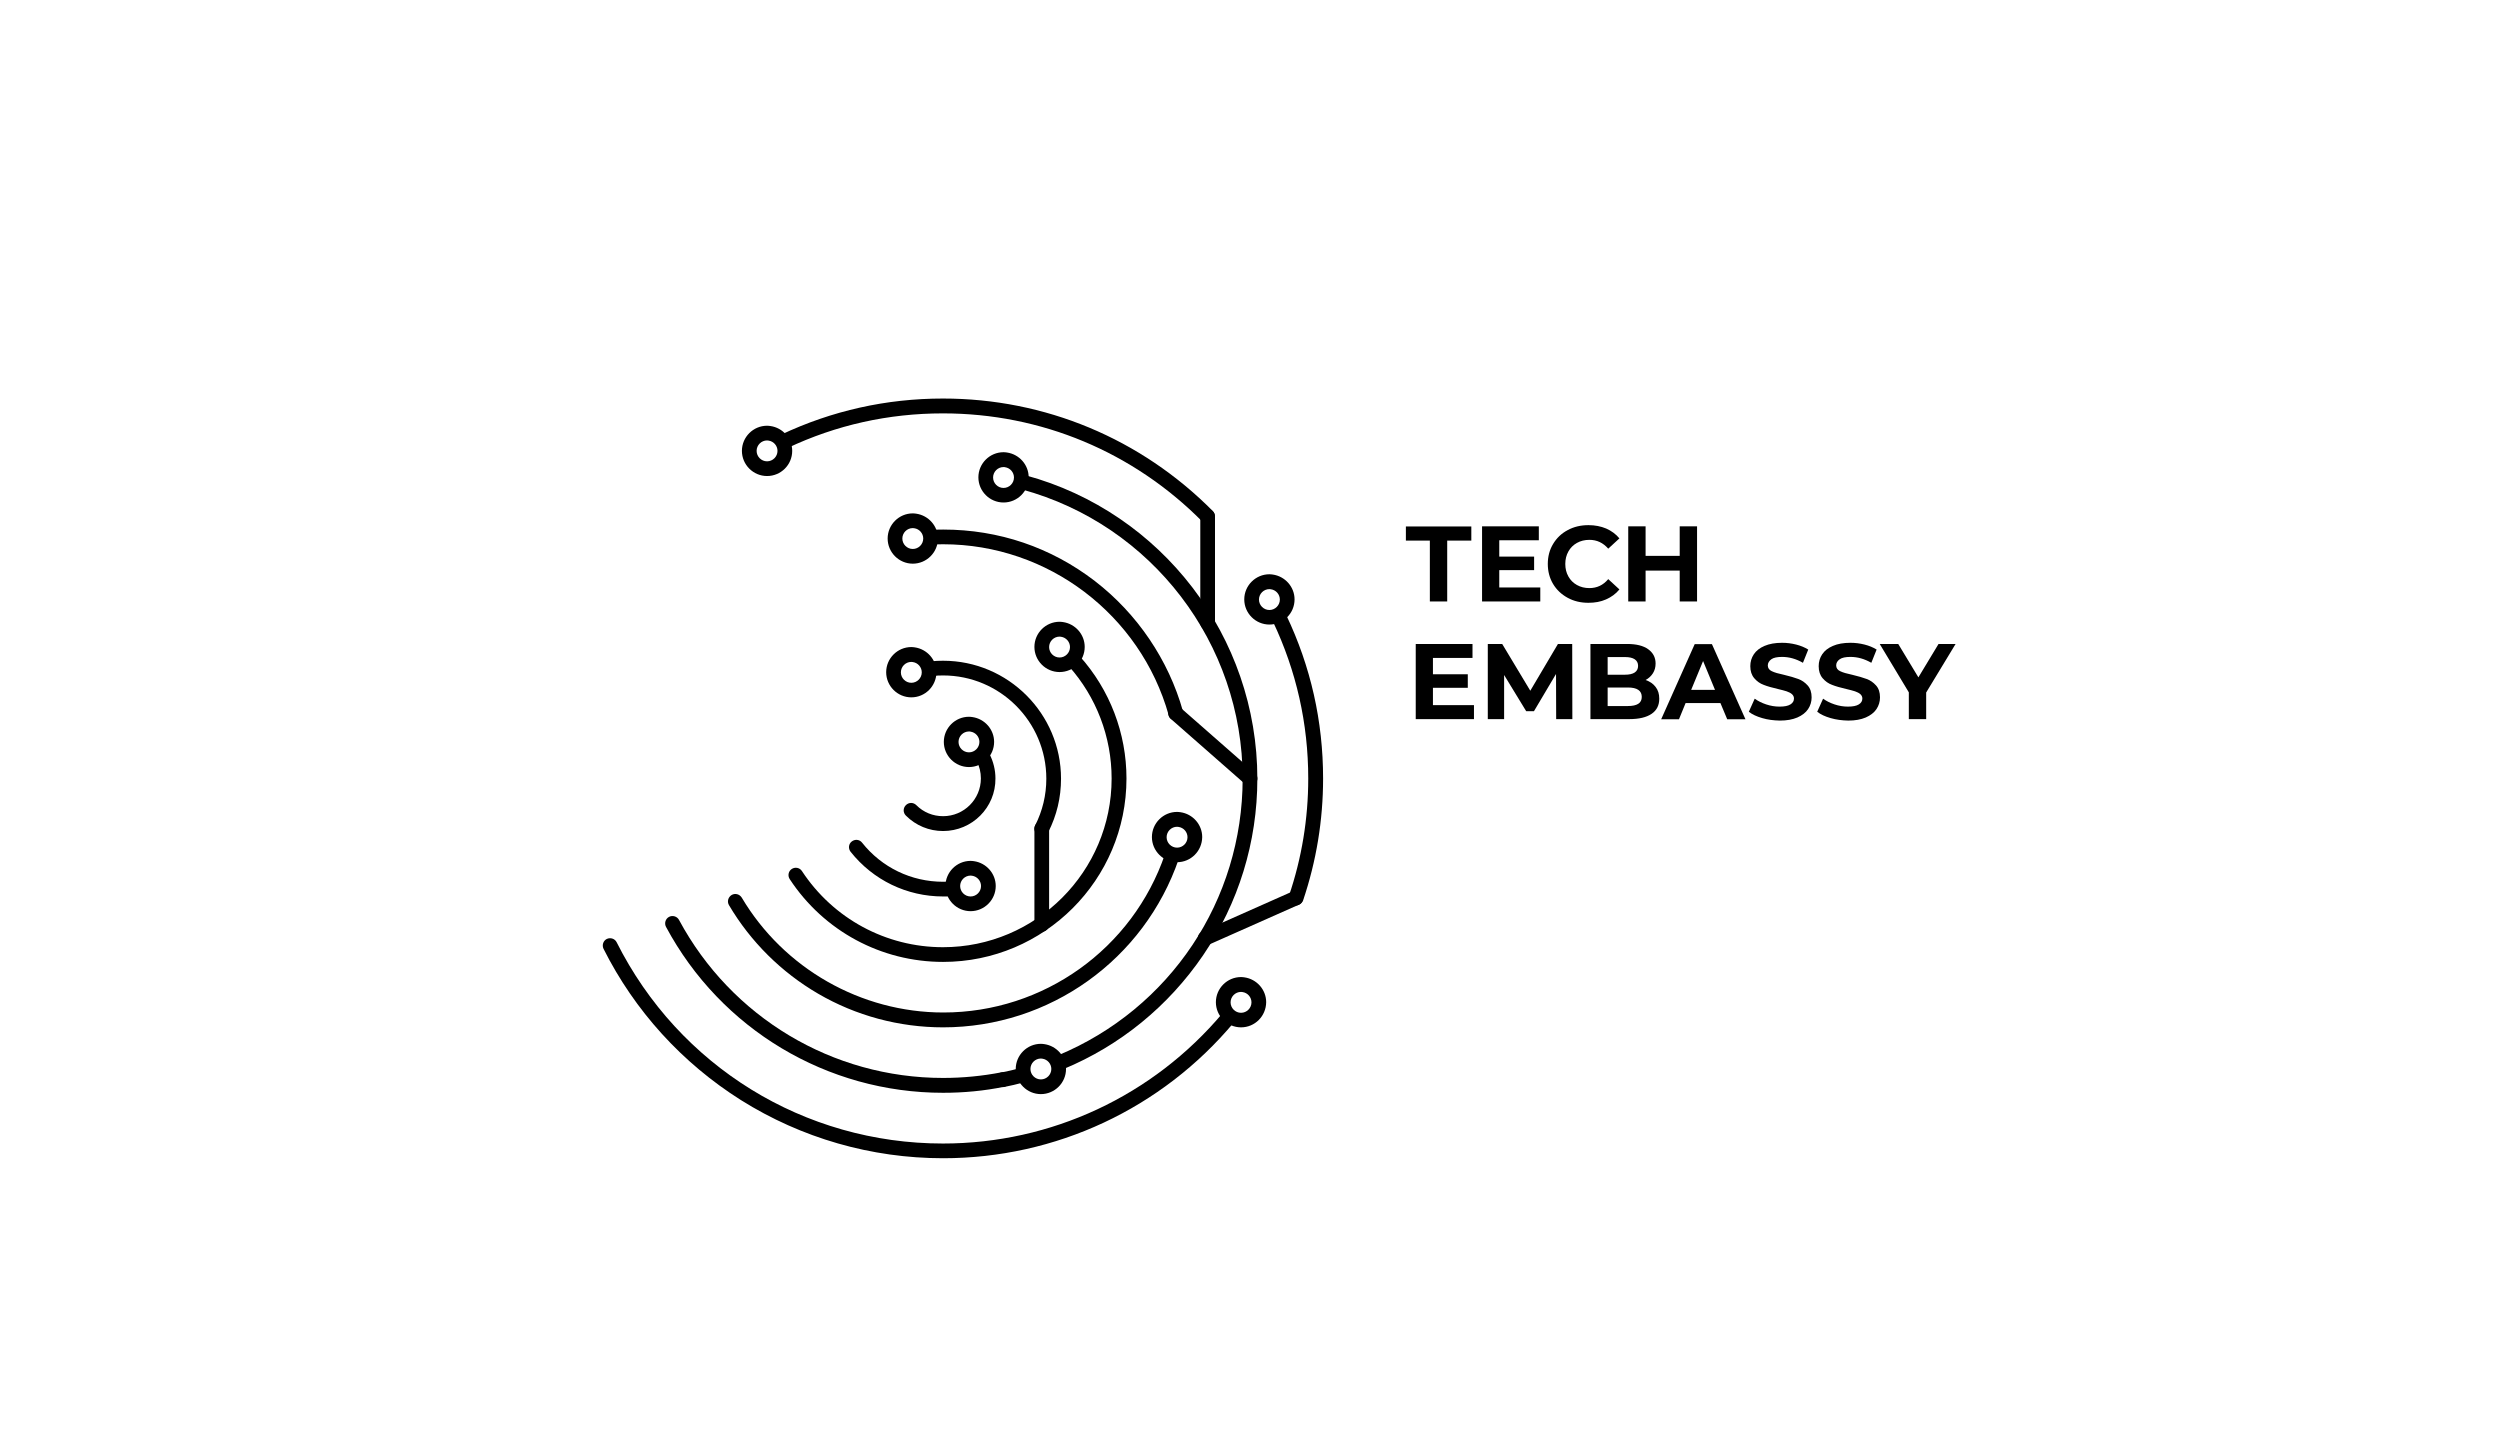 <?xml version="1.0" encoding="utf-8"?>
<!-- Generator: Adobe Illustrator 21.0.2, SVG Export Plug-In . SVG Version: 6.00 Build 0)  -->
<svg version="1.1" id="Layer_1" xmlns="http://www.w3.org/2000/svg" xmlns:xlink="http://www.w3.org/1999/xlink" x="0px" y="0px"
	 viewBox="0 0 1700 990" style="enable-background:new 0 0 1700 990;" xml:space="preserve">
<g>
	<path d="M972.3,367.6H956v-9.6h44.5v9.6h-16.4V409h-11.8V367.6z"/>
	<path d="M1047.4,399.5v9.5h-39.6v-51.1h38.6v9.5h-26.9v11.1h23.7v9.2h-23.7v11.8L1047.4,399.5L1047.4,399.5z"/>
	<path d="M1066,406.5c-4.2-2.3-7.5-5.4-9.9-9.4c-2.4-4-3.6-8.6-3.6-13.6c0-5.1,1.2-9.6,3.6-13.6c2.4-4,5.7-7.2,9.9-9.4
		c4.2-2.3,8.9-3.4,14.2-3.4c4.4,0,8.4,0.8,12,2.3c3.6,1.6,6.6,3.8,9,6.7l-7.6,7c-3.5-4-7.7-6-12.8-6c-3.2,0-6,0.7-8.5,2.1
		s-4.4,3.3-5.8,5.8c-1.4,2.5-2.1,5.3-2.1,8.5c0,3.2,0.7,6,2.1,8.5c1.4,2.5,3.3,4.4,5.8,5.8s5.3,2.1,8.5,2.1c5.1,0,9.4-2,12.8-6.1
		l7.6,7c-2.4,3-5.5,5.2-9.1,6.8c-3.6,1.6-7.6,2.3-12,2.3C1074.9,409.9,1070.2,408.8,1066,406.5z"/>
	<path d="M1154,357.9V409h-11.8v-21H1119v21h-11.8v-51.1h11.8v20.1h23.2v-20.1H1154z"/>
	<path d="M1002.3,479.5v9.5h-39.6v-51.1h38.6v9.5h-26.9v11.1h23.7v9.2h-23.7v11.8L1002.3,479.5L1002.3,479.5z"/>
	<path d="M1058.2,489l-0.1-30.7l-15,25.3h-5.3l-15-24.6v30h-11.1v-51.1h9.8l19.1,31.8l18.8-31.8h9.7l0.1,51.1H1058.2z"/>
	<path d="M1125.8,467.1c1.7,2.2,2.5,4.8,2.5,8c0,4.5-1.7,7.9-5.2,10.3c-3.5,2.4-8.6,3.6-15.2,3.6h-26.4v-51.1h25
		c6.2,0,11,1.2,14.3,3.6s5,5.6,5,9.7c0,2.5-0.6,4.7-1.8,6.6c-1.2,1.9-2.9,3.5-5,4.6C1121.9,463.4,1124.1,464.9,1125.8,467.1z
		 M1093.2,446.8v12h11.8c2.9,0,5.1-0.5,6.6-1.5c1.5-1,2.3-2.5,2.3-4.5c0-2-0.8-3.5-2.3-4.5c-1.5-1-3.7-1.5-6.6-1.5L1093.2,446.8
		L1093.2,446.8z M1114,478.6c1.6-1,2.4-2.6,2.4-4.7c0-4.2-3.1-6.4-9.4-6.4h-13.8v12.6h13.8C1110.1,480.1,1112.4,479.6,1114,478.6z"
		/>
	<path d="M1169.9,478.1h-23.7l-4.5,11h-12.1l22.8-51.1h11.7l22.8,51.1h-12.4L1169.9,478.1z M1166.2,469.1l-8.1-19.6l-8.1,19.6
		H1166.2z"/>
	<path d="M1198.3,488.3c-3.8-1.1-6.8-2.5-9.1-4.3l4-8.9c2.2,1.6,4.8,2.9,7.8,3.9c3,1,6,1.5,9.1,1.5c3.4,0,5.8-0.5,7.4-1.5
		c1.6-1,2.4-2.3,2.4-4c0-1.2-0.5-2.2-1.4-3s-2.2-1.4-3.6-1.9c-1.5-0.5-3.5-1-6-1.6c-3.9-0.9-7.1-1.8-9.6-2.8
		c-2.5-0.9-4.6-2.4-6.4-4.5s-2.7-4.8-2.7-8.2c0-3,0.8-5.7,2.4-8.1c1.6-2.4,4-4.3,7.3-5.7s7.2-2.1,11.9-2.1c3.3,0,6.4,0.4,9.6,1.2
		c3.1,0.8,5.8,1.9,8.2,3.4l-3.6,9c-4.7-2.7-9.4-4-14.2-4c-3.3,0-5.8,0.5-7.3,1.6s-2.4,2.5-2.4,4.2s0.9,3.1,2.7,3.9
		c1.8,0.9,4.6,1.7,8.4,2.5c3.9,0.9,7.1,1.9,9.6,2.8c2.5,0.9,4.6,2.4,6.4,4.4c1.8,2,2.7,4.7,2.7,8.1c0,2.9-0.8,5.6-2.4,8
		c-1.6,2.4-4.1,4.3-7.3,5.7c-3.3,1.4-7.2,2.1-11.9,2.1C1205.9,489.9,1202,489.4,1198.3,488.3z"/>
	<path d="M1244.8,488.3c-3.8-1.1-6.8-2.5-9.1-4.3l4-8.9c2.2,1.6,4.8,2.9,7.8,3.9c3,1,6,1.5,9.1,1.5c3.4,0,5.8-0.5,7.4-1.5
		c1.6-1,2.4-2.3,2.4-4c0-1.2-0.5-2.2-1.4-3s-2.2-1.4-3.6-1.9c-1.5-0.5-3.5-1-6-1.6c-3.9-0.9-7.1-1.8-9.6-2.8
		c-2.5-0.9-4.6-2.4-6.4-4.5s-2.7-4.8-2.7-8.2c0-3,0.8-5.7,2.4-8.1c1.6-2.4,4-4.3,7.3-5.7c3.2-1.4,7.2-2.1,11.9-2.1
		c3.3,0,6.4,0.4,9.6,1.2c3.1,0.8,5.8,1.9,8.2,3.4l-3.6,9c-4.7-2.7-9.4-4-14.2-4c-3.3,0-5.8,0.5-7.3,1.6c-1.6,1.1-2.4,2.5-2.4,4.2
		s0.9,3.1,2.7,3.9c1.8,0.9,4.6,1.7,8.4,2.5c3.9,0.9,7.1,1.9,9.6,2.8c2.5,0.9,4.6,2.4,6.4,4.4c1.8,2,2.7,4.7,2.7,8.1
		c0,2.9-0.8,5.6-2.4,8c-1.6,2.4-4.1,4.3-7.3,5.7c-3.3,1.4-7.2,2.1-11.9,2.1C1252.5,489.9,1248.6,489.4,1244.8,488.3z"/>
	<path d="M1309.8,470.9V489h-11.8v-18.2l-19.8-32.9h12.6l13.7,22.7l13.7-22.7h11.6L1309.8,470.9z"/>
	<g>
		<g>
			<path d="M521.6,323.7c-9.4,0-17.1-7.7-17.1-17.1c0-9.4,7.7-17.1,17.1-17.1c0.8,0,1.5,0.1,2.3,0.2c8.4,1.2,14.8,8.4,14.8,16.9
				C538.7,316.1,531,323.7,521.6,323.7z M521.6,299.5c-3.9,0-7.1,3.2-7.1,7.1c0,3.9,3.2,7.1,7.1,7.1c3.9,0,7.1-3.2,7.1-7.1
				c0-3.5-2.6-6.5-6.1-7C522.2,299.6,521.9,299.5,521.6,299.5z"/>
		</g>
		<g>
			<path d="M682.4,341.7c-9.4,0-17.1-7.7-17.1-17.1c0-9.4,7.7-17.1,17.1-17.1c0.8,0,1.5,0.1,2.3,0.2c8.4,1.2,14.8,8.4,14.8,16.9
				C699.5,334.1,691.8,341.7,682.4,341.7z M682.4,317.6c-3.9,0-7.1,3.2-7.1,7.1c0,3.9,3.2,7.1,7.1,7.1c3.9,0,7.1-3.2,7.1-7.1
				c0-3.5-2.6-6.5-6.1-7C683.1,317.6,682.7,317.6,682.4,317.6z"/>
		</g>
		<g>
			<path d="M720.5,457c-9.4,0-17.1-7.7-17.1-17.1c0-9.4,7.7-17.1,17.1-17.1c0.8,0,1.5,0.1,2.3,0.2c8.4,1.2,14.8,8.4,14.8,16.9
				C737.6,449.4,729.9,457,720.5,457z M720.5,432.9c-3.9,0-7.1,3.2-7.1,7.1c0,3.9,3.2,7.1,7.1,7.1c3.9,0,7.1-3.2,7.1-7.1
				c0-3.5-2.6-6.5-6.1-7C721.1,432.9,720.8,432.9,720.5,432.9z"/>
		</g>
		<g>
			<path d="M863.2,424.7c-9.4,0-17.1-7.7-17.1-17.1s7.7-17.1,17.1-17.1c0.8,0,1.5,0.1,2.3,0.2c8.4,1.2,14.8,8.4,14.8,16.9
				C880.3,417.1,872.6,424.7,863.2,424.7z M863.2,400.6c-3.9,0-7.1,3.2-7.1,7.1c0,3.9,3.2,7.1,7.1,7.1c3.9,0,7.1-3.2,7.1-7.1
				c0-3.5-2.6-6.5-6.1-7C863.8,400.6,863.5,400.6,863.2,400.6z"/>
		</g>
		<g>
			<path d="M660,619.6c-9.4,0-17.1-7.7-17.1-17.1c0-9.4,7.7-17.1,17.1-17.1c0.8,0,1.5,0.1,2.3,0.2c8.4,1.2,14.8,8.4,14.8,16.9
				C677.1,611.9,669.4,619.6,660,619.6z M660,595.4c-3.9,0-7.1,3.2-7.1,7.1c0,3.9,3.2,7.1,7.1,7.1s7.1-3.2,7.1-7.1
				c0-3.5-2.6-6.5-6.1-7C660.6,595.5,660.3,595.4,660,595.4z"/>
		</g>
		<g>
			<path d="M800.4,586.3c-9.4,0-17.1-7.7-17.1-17.1c0-9.4,7.7-17.1,17.1-17.1c0.8,0,1.5,0.1,2.3,0.2c8.4,1.2,14.8,8.4,14.8,16.9
				C817.4,578.7,809.8,586.3,800.4,586.3z M800.4,562.2c-3.9,0-7.1,3.2-7.1,7.1c0,3.9,3.2,7.1,7.1,7.1c3.9,0,7.1-3.2,7.1-7.1
				c0-3.5-2.6-6.5-6.1-7C801,562.2,800.7,562.2,800.4,562.2z"/>
		</g>
		<g>
			<path d="M707.8,744c-9.4,0-17.1-7.7-17.1-17.1c0-9.4,7.7-17.1,17.1-17.1c0.8,0,1.5,0.1,2.3,0.2c8.4,1.2,14.8,8.4,14.8,16.9
				C724.9,736.3,717.2,744,707.8,744z M707.8,719.8c-3.9,0-7.1,3.2-7.1,7.1c0,3.9,3.2,7.1,7.1,7.1s7.1-3.2,7.1-7.1
				c0-3.5-2.6-6.5-6.1-7C708.4,719.8,708.1,719.8,707.8,719.8z"/>
		</g>
		<g>
			<path d="M843.9,698.6c-9.4,0-17.1-7.7-17.1-17.1c0-9.4,7.7-17.1,17.1-17.1c0.8,0,1.5,0.1,2.3,0.2c8.4,1.2,14.8,8.4,14.8,16.9
				C860.9,691,853.3,698.6,843.9,698.6z M843.9,674.5c-3.9,0-7.1,3.2-7.1,7.1c0,3.9,3.2,7.1,7.1,7.1s7.1-3.2,7.1-7.1
				c0-3.5-2.6-6.5-6.1-7C844.5,674.5,844.2,674.5,843.9,674.5z"/>
		</g>
		<g>
			<path d="M619.7,474.2c-9.4,0-17.1-7.7-17.1-17.1c0-9.4,7.7-17.1,17.1-17.1c0.8,0,1.5,0.1,2.3,0.2c8.4,1.2,14.8,8.4,14.8,16.9
				C636.7,466.6,629.1,474.2,619.7,474.2z M619.7,450.1c-3.9,0-7.1,3.2-7.1,7.1c0,3.9,3.2,7.1,7.1,7.1c3.9,0,7.1-3.2,7.1-7.1
				c0-3.5-2.6-6.5-6.1-7C620.3,450.1,620,450.1,619.7,450.1z"/>
		</g>
		<g>
			<path d="M620.7,383.3c-9.4,0-17.1-7.7-17.1-17.1c0-9.4,7.7-17.1,17.1-17.1c0.8,0,1.5,0.1,2.3,0.2c8.4,1.2,14.8,8.4,14.8,16.9
				C637.8,375.6,630.1,383.3,620.7,383.3z M620.7,359.1c-3.9,0-7.1,3.2-7.1,7.1c0,3.9,3.2,7.1,7.1,7.1s7.1-3.2,7.1-7.1
				c0-3.5-2.6-6.5-6.1-7C621.3,359.1,621,359.1,620.7,359.1z"/>
		</g>
		<g>
			<path d="M658.9,521.6c-9.4,0-17.1-7.7-17.1-17.1c0-9.4,7.7-17.1,17.1-17.1c0.8,0,1.5,0.1,2.3,0.2c8.4,1.2,14.8,8.4,14.8,16.9
				C676,513.9,668.3,521.6,658.9,521.6z M658.9,497.4c-3.9,0-7.1,3.2-7.1,7.1c0,3.9,3.2,7.1,7.1,7.1c3.9,0,7.1-3.2,7.1-7.1
				c0-3.5-2.6-6.5-6.1-7C659.6,497.4,659.2,497.4,658.9,497.4z"/>
		</g>
		<g>
			<path d="M641.3,565.1c-9.5,0-18.5-3.7-25.3-10.5c-2-2-2-5.1,0-7.1c2-2,5.1-2,7.1,0c4.9,4.9,11.3,7.5,18.2,7.5
				c14.2,0,25.7-11.5,25.7-25.7c0-4.2-1-8.2-2.9-11.9c-1.3-2.4-0.3-5.5,2.1-6.7c2.4-1.3,5.5-0.3,6.7,2.1c2.6,5.1,4,10.8,4,16.5
				C677.1,549.1,661,565.1,641.3,565.1z"/>
		</g>
		<g>
			<path d="M641.3,609.6c-24.6,0-47.6-11.1-62.9-30.4c-1.7-2.2-1.4-5.3,0.8-7c2.2-1.7,5.3-1.4,7,0.8c13.4,16.9,33.5,26.6,55.1,26.6
				c1.4,0,2.8,0,4.2-0.1c2.8-0.2,5.1,1.9,5.3,4.7c0.2,2.8-1.9,5.1-4.7,5.3C644.5,609.6,642.9,609.6,641.3,609.6z"/>
		</g>
		<g>
			<path d="M708.4,568.5c-0.8,0-1.5-0.2-2.3-0.5c-2.5-1.3-3.4-4.3-2.2-6.7c5-9.9,7.6-20.6,7.6-31.8c0-38.7-31.5-70.2-70.2-70.2
				c-2.4,0-4.8,0.1-7.2,0.4c-2.7,0.3-5.2-1.7-5.5-4.5c-0.3-2.7,1.7-5.2,4.5-5.5c2.7-0.3,5.5-0.4,8.2-0.4c44.2,0,80.2,36,80.2,80.2
				c0,12.8-2.9,25-8.7,36.4C712,567.5,710.2,568.5,708.4,568.5z"/>
		</g>
		<g>
			<path d="M641.3,654.1c-42.1,0-81.1-21-104.3-56.3c-1.5-2.3-0.9-5.4,1.4-6.9c2.3-1.5,5.4-0.9,6.9,1.4
				c21.3,32.4,57.2,51.8,95.9,51.8c63.3,0,114.7-51.5,114.7-114.7c0-28.3-10.4-55.5-29.2-76.5c-1.8-2.1-1.7-5.2,0.4-7.1
				c2.1-1.8,5.2-1.7,7.1,0.4c20.5,22.9,31.8,52.4,31.8,83.2C766,598.2,710.1,654.1,641.3,654.1z"/>
		</g>
		<g>
			<path d="M641.3,743.1c-78.9,0-151.1-43.2-188.4-112.8c-1.3-2.4-0.4-5.5,2-6.8s5.5-0.4,6.8,2c35.6,66.3,104.4,107.5,179.6,107.5
				c13.3,0,26.6-1.3,39.6-3.8c2.7-0.5,5.3,1.2,5.9,3.9c0.5,2.7-1.2,5.3-3.9,5.9C669.2,741.8,655.3,743.1,641.3,743.1z"/>
		</g>
		<g>
			<path d="M681.8,739.2c-2.3,0-4.4-1.7-4.9-4c-0.5-2.7,1.2-5.3,3.9-5.9c4.2-0.8,8.5-1.8,12.6-2.9c2.7-0.7,5.4,0.9,6.1,3.6
				s-0.9,5.4-3.6,6.1c-4.4,1.2-8.8,2.2-13.3,3.1C682.5,739.2,682.1,739.2,681.8,739.2z"/>
		</g>
		<g>
			<path d="M721.2,727.3c-2,0-3.8-1.2-4.6-3.1c-1.1-2.6,0.2-5.5,2.7-6.5C795.7,686,845,612.1,845,529.4
				c0-91.8-61.8-172.6-150.2-196.6c-2.7-0.7-4.2-3.5-3.5-6.1c0.7-2.7,3.5-4.2,6.1-3.5c92.8,25.2,157.6,110,157.6,206.3
				c0,43.1-12.8,84.6-36.9,120.1c-23.6,34.6-56.4,61.4-95,77.4C722.5,727.2,721.8,727.3,721.2,727.3z"/>
		</g>
		<g>
			<path d="M641.3,787.6c-48.8,0-96.3-13.7-137.4-39.5c-40-25.2-72.3-60.7-93.5-102.9c-1.2-2.5-0.2-5.5,2.2-6.7
				c2.5-1.2,5.5-0.2,6.7,2.2c42.4,84.4,127.5,136.9,221.9,136.9c73.6,0,142.9-32.4,190.3-88.8c1.8-2.1,4.9-2.4,7-0.6
				c2.1,1.8,2.4,4.9,0.6,7C790,753.9,717.9,787.6,641.3,787.6z"/>
		</g>
		<g>
			<path d="M881.2,615.7c-0.5,0-1.1-0.1-1.6-0.3c-2.6-0.9-4-3.7-3.1-6.3c8.7-25.6,13.1-52.4,13.1-79.7c0-37.4-8.1-73.2-24-106.7
				c-1.2-2.5-0.1-5.5,2.4-6.7c2.5-1.2,5.5-0.1,6.7,2.4c16.6,34.8,25,72.1,25,111c0,28.4-4.6,56.2-13.6,82.9
				C885.2,614.4,883.3,615.7,881.2,615.7z"/>
		</g>
		<g>
			<path d="M821.2,356.2c-1.3,0-2.6-0.5-3.6-1.5c-47-47.4-109.6-73.6-176.4-73.6c-37,0-72.6,7.9-105.8,23.6
				c-2.5,1.2-5.5,0.1-6.7-2.4c-1.2-2.5-0.1-5.5,2.4-6.7c34.5-16.3,71.6-24.6,110.1-24.6c69.4,0,134.6,27.2,183.5,76.5
				c1.9,2,1.9,5.1,0,7.1C823.8,355.8,822.5,356.2,821.2,356.2z"/>
		</g>
		<g>
			<path d="M641.3,698.6c-29.9,0-59.3-7.9-85-22.9c-24.9-14.5-45.9-35.3-60.6-60.2c-1.4-2.4-0.6-5.4,1.8-6.9
				c2.4-1.4,5.4-0.6,6.9,1.8c28.6,48.2,81.1,78.1,137.1,78.1c68.1,0,128.7-43.3,150.7-107.7c0.9-2.6,3.7-4,6.3-3.1
				c2.6,0.9,4,3.7,3.1,6.3C778.1,652.6,713.7,698.6,641.3,698.6z"/>
		</g>
		<g>
			<path d="M799.5,490c-2.2,0-4.2-1.4-4.8-3.7c-19.2-68.4-82.2-116.2-153.3-116.2c-2.2,0-4.5,0-6.8,0.1c-2.7,0.1-5.1-2-5.2-4.8
				c-0.1-2.8,2-5.1,4.8-5.2c2.4-0.1,4.8-0.1,7.2-0.1c37.7,0,73.3,12.1,103.1,35c28.8,22.2,50.1,53.6,59.9,88.5
				c0.7,2.7-0.8,5.4-3.5,6.2C800.4,490,799.9,490,799.5,490z"/>
		</g>
		<g>
			<path d="M821.2,428.6c-2.8,0-5-2.2-5-5v-72.3c0-2.8,2.2-5,5-5s5,2.2,5,5v72.3C826.2,426.3,824,428.6,821.2,428.6z"/>
		</g>
		<g>
			<path d="M850,534.4c-1.2,0-2.3-0.4-3.3-1.2l-50.6-44.4c-2.1-1.8-2.3-5-0.5-7.1c1.8-2.1,5-2.3,7.1-0.5l50.6,44.4
				c2.1,1.8,2.3,5,0.5,7.1C852.8,533.8,851.4,534.4,850,534.4z"/>
		</g>
		<g>
			<path d="M708.4,633.6c-2.8,0-5-2.2-5-5v-65.1c0-2.8,2.2-5,5-5s5,2.2,5,5v65.1C713.4,631.4,711.2,633.6,708.4,633.6z"/>
		</g>
		<g>
			<path d="M819.5,643.1c-1.9,0-3.7-1.1-4.6-3c-1.1-2.5,0-5.5,2.5-6.6l61.7-27.4c2.5-1.1,5.5,0,6.6,2.5c1.1,2.5,0,5.5-2.5,6.6
				l-61.7,27.4C820.9,643,820.2,643.1,819.5,643.1z"/>
		</g>
	</g>
</g>
</svg>
